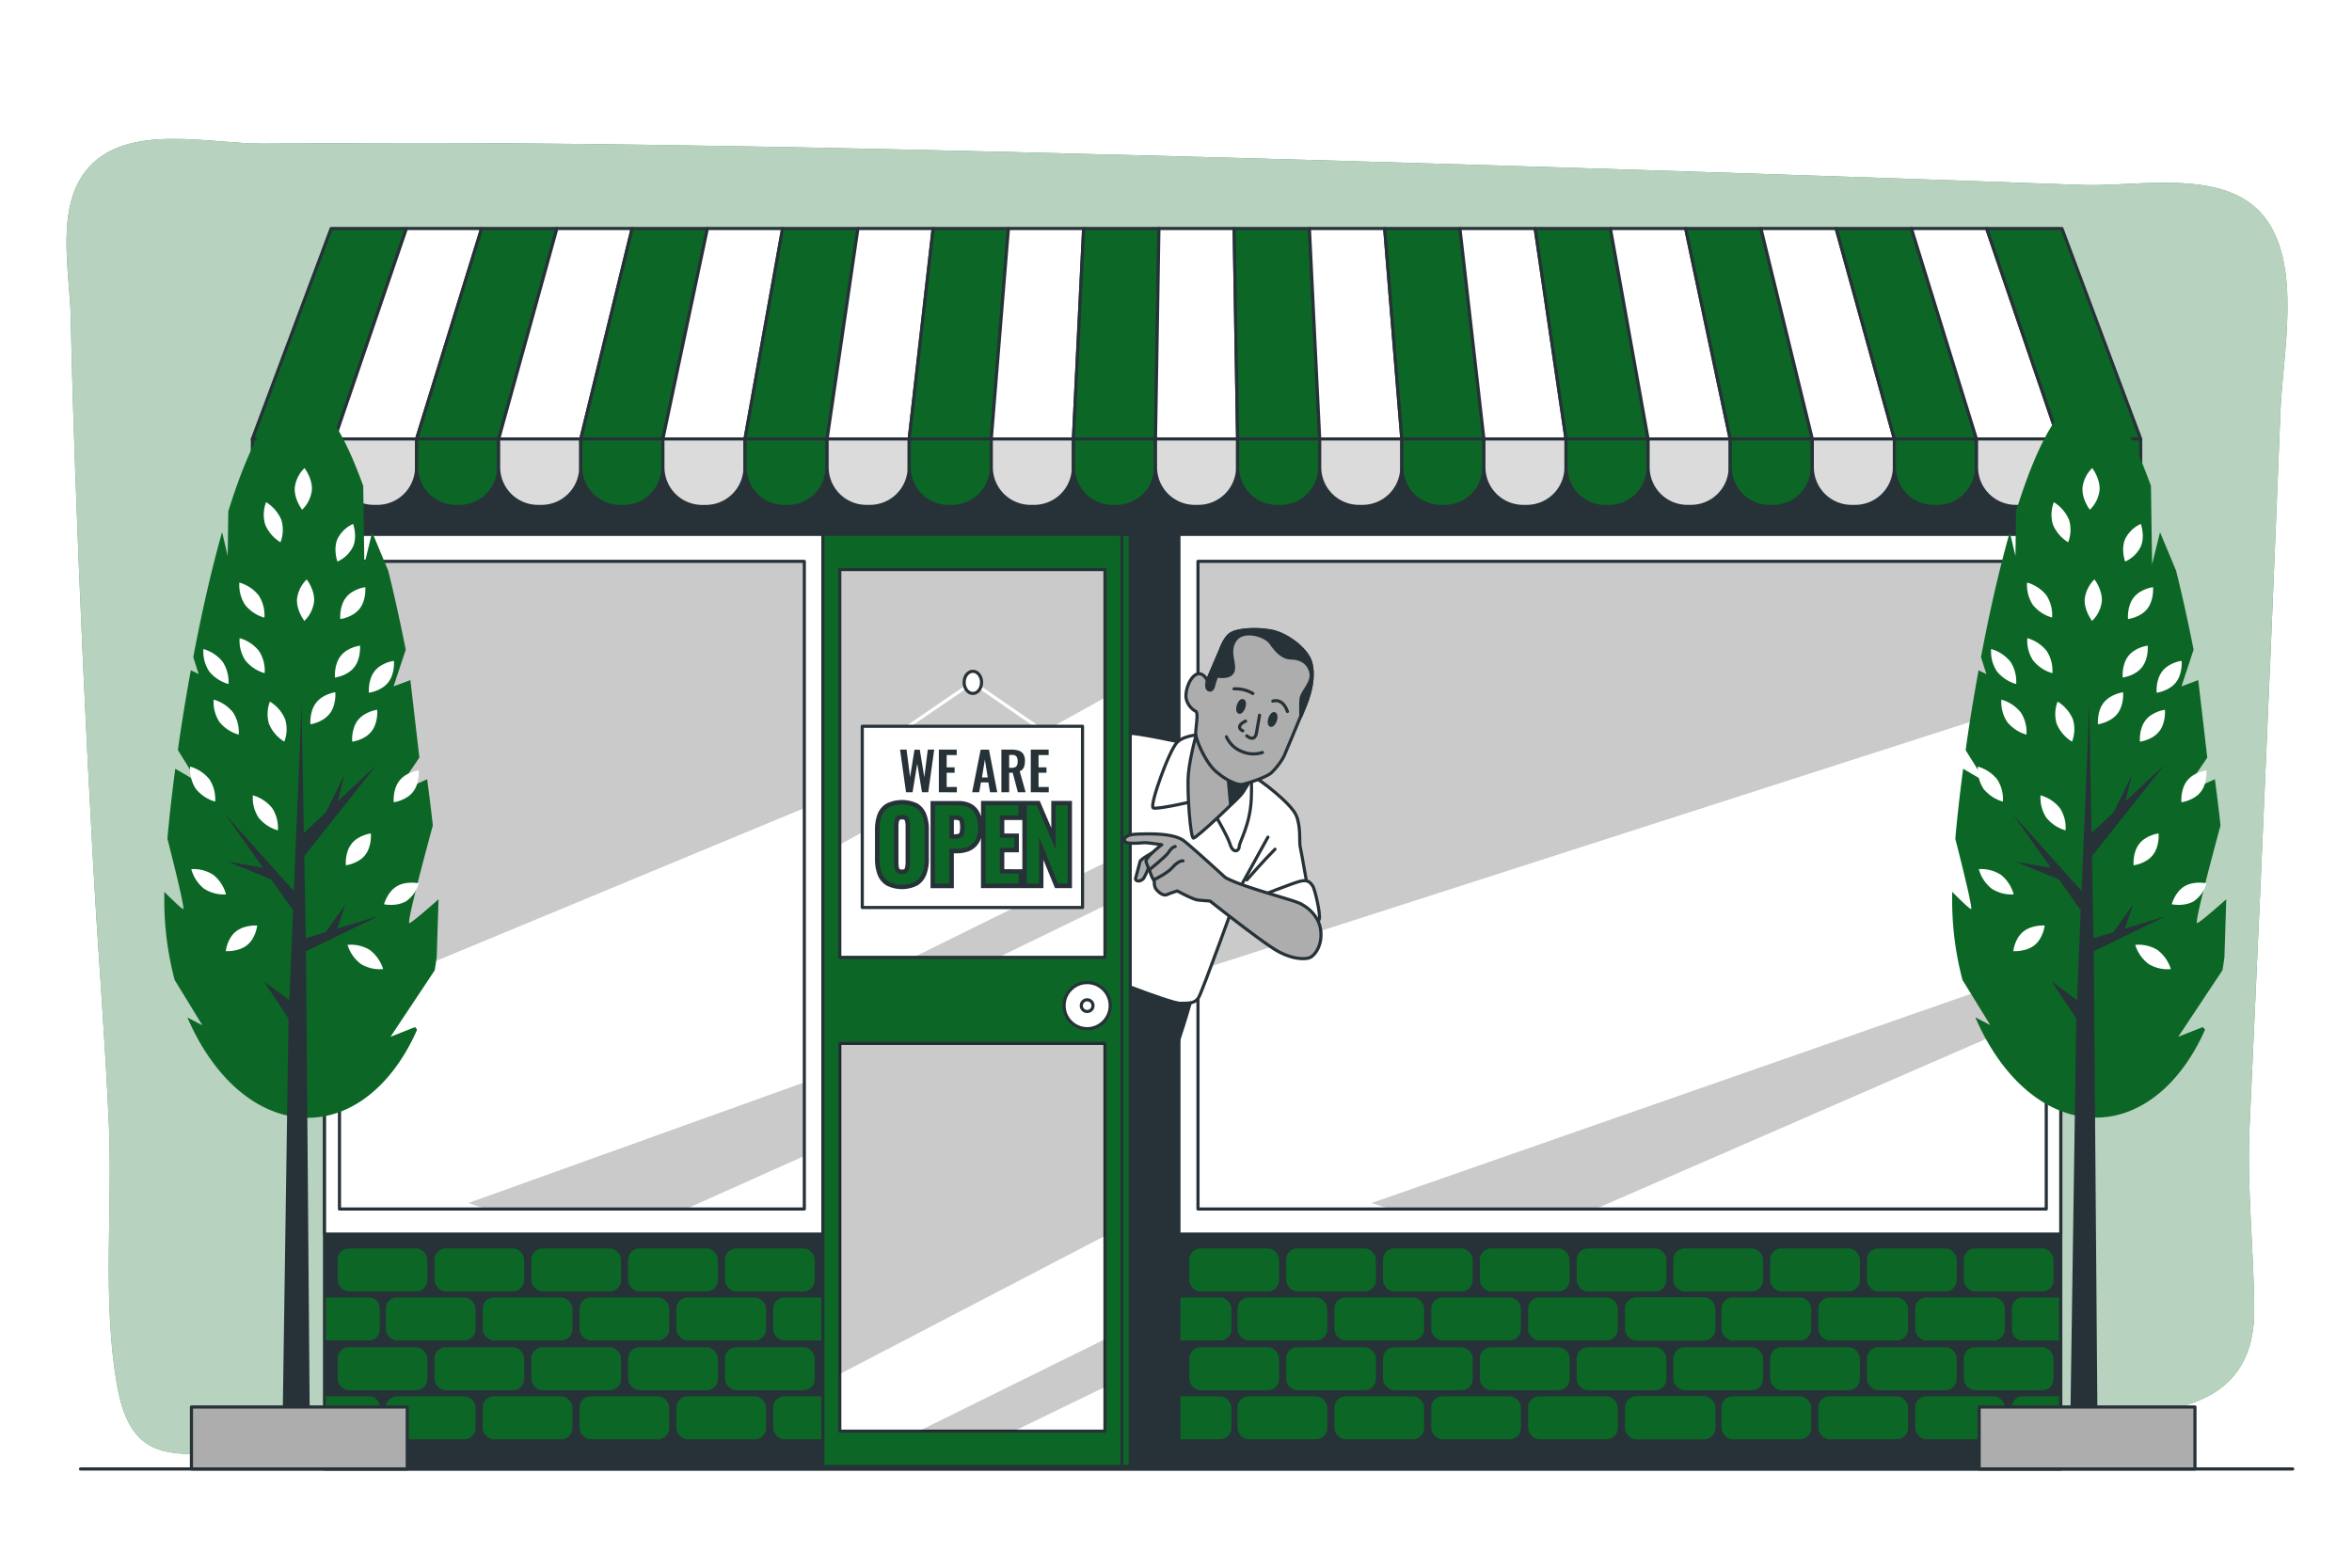 <svg class="animated" id="freepik_stories-we-are-open" xmlns="http://www.w3.org/2000/svg" viewBox="0 0 750 500" version="1.1" xmlns:xlink="http://www.w3.org/1999/xlink" xmlns:svgjs="http://svgjs.com/svgjs"><style>svg#freepik_stories-we-are-open:not(.animated) .animable {opacity: 0;}svg#freepik_stories-we-are-open.animated #freepik--Store--inject-17 {animation: 2.9s 1 forwards cubic-bezier(.36,-0.01,.5,1.38) slideDown;animation-delay: 0s;}svg#freepik_stories-we-are-open.animated #freepik--Trees--inject-17 {animation: 2.9s 1 forwards cubic-bezier(.36,-0.01,.5,1.38) slideDown;animation-delay: 0s;}            @keyframes slideDown {                0% {                    opacity: 0;                    transform: translateY(-30px);                }                100% {                    opacity: 1;                    transform: translateY(0);                }            }        </style><g id="freepik--background-simple--inject-17" class="animable" style="transform-origin: 375.318px 255.22px;"><path d="M704.05,59.36c-12.92-2.41-28.35,0-39.66-.36q-37.56-1.36-75.12-2.63Q482.13,52.74,375,49.83C302.34,47.9,229.69,46.18,157,45.66c-23.73-.16-48.87,0-73.13.14-16.81.13-42.92-6.67-55.63,7.65-10.91,12.28-5.95,33.26-5.67,48,.31,16.15.83,32.29,1.4,48.43q2.23,62.47,5.7,124.88c1.52,28,3.83,55.94,5.05,83.95,1.2,27.45-2.13,55.6,2.55,82.78,1.29,7.46,3.75,15.58,10.27,19.42,3.87,2.29,8.53,2.65,13,2.89,144,7.58,287.49-5.49,431.39-7.55,50.41-.72,100.79-3,151.16-5,28.85-1.17,76.05,7.65,75.73-33.77-.14-19.56-2.39-38.51-1.48-58.17q3.52-75.72,6.71-151.44,1.62-38.42,3.14-76.84c.7-17.77,6.8-45.88-4.69-61.25C718,63.72,711.46,60.74,704.05,59.36Z" style="fill: rgb(12, 103, 38); transform-origin: 375.318px 255.22px;" id="el2kq4f3lxfmk" class="animable"></path><g id="eloyozdox7kro"><path d="M704.05,59.36c-12.92-2.41-28.35,0-39.66-.36q-37.56-1.36-75.12-2.63Q482.13,52.74,375,49.83C302.34,47.9,229.69,46.18,157,45.66c-23.73-.16-48.87,0-73.13.14-16.81.13-42.92-6.67-55.63,7.65-10.91,12.28-5.95,33.26-5.67,48,.31,16.15.83,32.29,1.4,48.43q2.23,62.47,5.7,124.88c1.52,28,3.83,55.94,5.05,83.95,1.2,27.45-2.13,55.6,2.55,82.78,1.29,7.46,3.75,15.58,10.27,19.42,3.87,2.29,8.53,2.65,13,2.89,144,7.58,287.49-5.49,431.39-7.55,50.41-.72,100.79-3,151.16-5,28.85-1.17,76.05,7.65,75.73-33.77-.14-19.56-2.39-38.51-1.48-58.17q3.52-75.72,6.71-151.44,1.62-38.42,3.14-76.84c.7-17.77,6.8-45.88-4.69-61.25C718,63.72,711.46,60.74,704.05,59.36Z" style="fill: rgb(255, 255, 255); opacity: 0.7; transform-origin: 375.318px 255.22px;" class="animable"></path></g></g><g id="freepik--Floor--inject-17" class="animable" style="transform-origin: 378.385px 468.51px;"><line x1="25.67" y1="468.51" x2="731.1" y2="468.51" style="fill: none; stroke: rgb(38, 50, 56); stroke-linecap: round; stroke-linejoin: round; transform-origin: 378.385px 468.51px;" id="el7ixhcda80yi" class="animable"></line></g><g id="freepik--Store--inject-17" class="animable" style="transform-origin: 381.55px 270.7px;"><rect x="103.49" y="84.84" width="553.64" height="383.67" style="fill: rgb(38, 50, 56); stroke: rgb(38, 50, 56); stroke-linecap: round; stroke-linejoin: round; transform-origin: 380.31px 276.675px;" id="el42of4fx63nr" class="animable"></rect><rect x="379.26" y="398.17" width="28.6" height="13.71" rx="3.57" style="fill: rgb(12, 103, 38); transform-origin: 393.56px 405.025px;" id="elj9x61sm7njd" class="animable"></rect><rect x="410.14" y="398.17" width="28.6" height="13.71" rx="3.57" style="fill: rgb(12, 103, 38); transform-origin: 424.44px 405.025px;" id="el3u8irxnfnnr" class="animable"></rect><rect x="441.02" y="398.17" width="28.6" height="13.71" rx="3.57" style="fill: rgb(12, 103, 38); transform-origin: 455.32px 405.025px;" id="elv6e9i13vsyr" class="animable"></rect><rect x="471.9" y="398.17" width="28.6" height="13.71" rx="3.57" style="fill: rgb(12, 103, 38); transform-origin: 486.2px 405.025px;" id="el1y5kpf1l8ou" class="animable"></rect><rect x="502.78" y="398.17" width="28.6" height="13.71" rx="3.57" style="fill: rgb(12, 103, 38); transform-origin: 517.08px 405.025px;" id="elznav9v6aci8" class="animable"></rect><rect x="533.59" y="398.17" width="28.6" height="13.71" rx="3.57" style="fill: rgb(12, 103, 38); transform-origin: 547.89px 405.025px;" id="el48ofreplz7t" class="animable"></rect><rect x="564.47" y="398.17" width="28.6" height="13.71" rx="3.57" style="fill: rgb(12, 103, 38); transform-origin: 578.77px 405.025px;" id="ele04r05xfrpv" class="animable"></rect><rect x="595.35" y="398.17" width="28.6" height="13.71" rx="3.57" style="fill: rgb(12, 103, 38); transform-origin: 609.65px 405.025px;" id="elrgzsl8uvz8" class="animable"></rect><rect x="626.23" y="398.17" width="28.6" height="13.71" rx="3.57" style="fill: rgb(12, 103, 38); transform-origin: 640.53px 405.025px;" id="el5t69294bk1a" class="animable"></rect><rect x="394.63" y="413.81" width="28.6" height="13.71" rx="3.57" style="fill: rgb(12, 103, 38); transform-origin: 408.93px 420.665px;" id="elu2t37ynu14e" class="animable"></rect><rect x="425.51" y="413.81" width="28.6" height="13.71" rx="3.57" style="fill: rgb(12, 103, 38); transform-origin: 439.81px 420.665px;" id="el8z7negf5kve" class="animable"></rect><rect x="456.39" y="413.81" width="28.6" height="13.71" rx="3.57" style="fill: rgb(12, 103, 38); transform-origin: 470.69px 420.665px;" id="elw83e5k993sa" class="animable"></rect><rect x="487.28" y="413.81" width="28.6" height="13.71" rx="3.57" style="fill: rgb(12, 103, 38); transform-origin: 501.58px 420.665px;" id="elrsijpeyqo7s" class="animable"></rect><rect x="518.16" y="413.81" width="28.6" height="13.71" rx="3.57" style="fill: rgb(12, 103, 38); transform-origin: 532.46px 420.665px;" id="el3wfniuw1c4c" class="animable"></rect><rect x="364.08" y="413.81" width="28.6" height="13.71" rx="3.57" style="fill: rgb(12, 103, 38); transform-origin: 378.38px 420.665px;" id="elxyuf3raxb9l" class="animable"></rect><rect x="548.96" y="413.81" width="28.6" height="13.71" rx="3.57" style="fill: rgb(12, 103, 38); transform-origin: 563.26px 420.665px;" id="el1coujsiqxxn" class="animable"></rect><rect x="579.84" y="413.81" width="28.6" height="13.71" rx="3.57" style="fill: rgb(12, 103, 38); transform-origin: 594.14px 420.665px;" id="el5xho12jxotb" class="animable"></rect><rect x="610.72" y="413.81" width="28.6" height="13.71" rx="3.57" style="fill: rgb(12, 103, 38); transform-origin: 625.02px 420.665px;" id="ell0ug8u3n85" class="animable"></rect><path d="M656.57,413.81H645a3.42,3.42,0,0,0-3.42,3.42v6.87a3.42,3.42,0,0,0,3.42,3.42h11.55Z" style="fill: rgb(12, 103, 38); transform-origin: 649.075px 420.665px;" id="elym4rkbnjrtl" class="animable"></path><rect x="518.41" y="413.81" width="28.6" height="13.71" rx="3.57" style="fill: rgb(12, 103, 38); transform-origin: 532.71px 420.665px;" id="el4p0qbavayr" class="animable"></rect><rect x="379.26" y="429.69" width="28.6" height="13.71" rx="3.57" style="fill: rgb(12, 103, 38); transform-origin: 393.56px 436.545px;" id="el310lwl9bkwi" class="animable"></rect><rect x="410.14" y="429.69" width="28.6" height="13.71" rx="3.57" style="fill: rgb(12, 103, 38); transform-origin: 424.44px 436.545px;" id="eltiqvtql7hh8" class="animable"></rect><rect x="441.02" y="429.69" width="28.6" height="13.71" rx="3.57" style="fill: rgb(12, 103, 38); transform-origin: 455.32px 436.545px;" id="elekknig1jsv" class="animable"></rect><rect x="471.9" y="429.69" width="28.6" height="13.71" rx="3.57" style="fill: rgb(12, 103, 38); transform-origin: 486.2px 436.545px;" id="elf8tl75v22yq" class="animable"></rect><rect x="502.78" y="429.69" width="28.6" height="13.71" rx="3.57" style="fill: rgb(12, 103, 38); transform-origin: 517.08px 436.545px;" id="el6bmzry9zdn5" class="animable"></rect><rect x="533.59" y="429.69" width="28.6" height="13.71" rx="3.57" style="fill: rgb(12, 103, 38); transform-origin: 547.89px 436.545px;" id="eliph8zxe5e2" class="animable"></rect><rect x="564.47" y="429.69" width="28.6" height="13.71" rx="3.57" style="fill: rgb(12, 103, 38); transform-origin: 578.77px 436.545px;" id="el7jjjn6unzdv" class="animable"></rect><rect x="595.35" y="429.69" width="28.6" height="13.71" rx="3.57" style="fill: rgb(12, 103, 38); transform-origin: 609.65px 436.545px;" id="el2x4rsxmbx6c" class="animable"></rect><rect x="626.23" y="429.69" width="28.6" height="13.71" rx="3.57" style="fill: rgb(12, 103, 38); transform-origin: 640.53px 436.545px;" id="el1yko70ymeso" class="animable"></rect><rect x="394.63" y="445.33" width="28.6" height="13.71" rx="3.57" style="fill: rgb(12, 103, 38); transform-origin: 408.93px 452.185px;" id="elzs4i2i9hi8h" class="animable"></rect><rect x="425.51" y="445.33" width="28.6" height="13.71" rx="3.57" style="fill: rgb(12, 103, 38); transform-origin: 439.81px 452.185px;" id="els2ivcoztt9c" class="animable"></rect><rect x="456.39" y="445.33" width="28.6" height="13.71" rx="3.57" style="fill: rgb(12, 103, 38); transform-origin: 470.69px 452.185px;" id="elzahq2f11co" class="animable"></rect><rect x="487.28" y="445.33" width="28.6" height="13.71" rx="3.57" style="fill: rgb(12, 103, 38); transform-origin: 501.58px 452.185px;" id="elbct11s7qbni" class="animable"></rect><rect x="518.16" y="445.33" width="28.6" height="13.71" rx="3.57" style="fill: rgb(12, 103, 38); transform-origin: 532.46px 452.185px;" id="els7kgrg20yn" class="animable"></rect><rect x="364.08" y="445.33" width="28.6" height="13.71" rx="3.57" style="fill: rgb(12, 103, 38); transform-origin: 378.38px 452.185px;" id="elkxsygti3hw" class="animable"></rect><rect x="548.96" y="445.33" width="28.6" height="13.71" rx="3.57" style="fill: rgb(12, 103, 38); transform-origin: 563.26px 452.185px;" id="elfiqfk1oka3" class="animable"></rect><rect x="579.84" y="445.33" width="28.6" height="13.71" rx="3.57" style="fill: rgb(12, 103, 38); transform-origin: 594.14px 452.185px;" id="el5xng29qs6ra" class="animable"></rect><rect x="610.72" y="445.33" width="28.6" height="13.71" rx="3.57" style="fill: rgb(12, 103, 38); transform-origin: 625.02px 452.185px;" id="eluk22wperj3q" class="animable"></rect><path d="M656.57,445.33H645a3.42,3.42,0,0,0-3.42,3.42v6.87A3.42,3.42,0,0,0,645,459h11.55Z" style="fill: rgb(12, 103, 38); transform-origin: 649.075px 452.165px;" id="eln7w241o9u3c" class="animable"></path><rect x="518.41" y="445.33" width="28.6" height="13.71" rx="3.57" style="fill: rgb(12, 103, 38); transform-origin: 532.71px 452.185px;" id="el720cr63o8va" class="animable"></rect><rect x="107.67" y="398.17" width="28.6" height="13.71" rx="3.57" style="fill: rgb(12, 103, 38); transform-origin: 121.97px 405.025px;" id="elhhdokebvw9f" class="animable"></rect><rect x="138.55" y="398.17" width="28.6" height="13.71" rx="3.57" style="fill: rgb(12, 103, 38); transform-origin: 152.85px 405.025px;" id="elbe1aduon37u" class="animable"></rect><rect x="169.43" y="398.17" width="28.6" height="13.71" rx="3.57" style="fill: rgb(12, 103, 38); transform-origin: 183.73px 405.025px;" id="elqd83tsfpec" class="animable"></rect><rect x="200.31" y="398.17" width="28.6" height="13.71" rx="3.57" style="fill: rgb(12, 103, 38); transform-origin: 214.61px 405.025px;" id="el498r11swoeg" class="animable"></rect><rect x="231.19" y="398.17" width="28.6" height="13.71" rx="3.57" style="fill: rgb(12, 103, 38); transform-origin: 245.49px 405.025px;" id="eltz6icqmqxz8" class="animable"></rect><rect x="123.04" y="413.81" width="28.6" height="13.71" rx="3.57" style="fill: rgb(12, 103, 38); transform-origin: 137.34px 420.665px;" id="elc443ehxbprs" class="animable"></rect><rect x="153.92" y="413.81" width="28.6" height="13.71" rx="3.57" style="fill: rgb(12, 103, 38); transform-origin: 168.22px 420.665px;" id="el06ilml4cypn" class="animable"></rect><rect x="184.8" y="413.81" width="28.6" height="13.71" rx="3.57" style="fill: rgb(12, 103, 38); transform-origin: 199.1px 420.665px;" id="elnyg4288y42" class="animable"></rect><rect x="215.68" y="413.81" width="28.6" height="13.71" rx="3.57" style="fill: rgb(12, 103, 38); transform-origin: 229.98px 420.665px;" id="els7qflsqxey9" class="animable"></rect><rect x="246.56" y="413.81" width="28.6" height="13.71" rx="3.57" style="fill: rgb(12, 103, 38); transform-origin: 260.86px 420.665px;" id="elhu244y7siv7" class="animable"></rect><path d="M117.68,413.81H103.9v13.71h13.78a3.42,3.42,0,0,0,3.41-3.42v-6.87A3.42,3.42,0,0,0,117.68,413.81Z" style="fill: rgb(12, 103, 38); transform-origin: 112.495px 420.665px;" id="eln9ns8wgrzsc" class="animable"></path><rect x="107.67" y="429.69" width="28.6" height="13.71" rx="3.57" style="fill: rgb(12, 103, 38); transform-origin: 121.97px 436.545px;" id="eln84nw5jk07" class="animable"></rect><rect x="138.55" y="429.69" width="28.6" height="13.71" rx="3.57" style="fill: rgb(12, 103, 38); transform-origin: 152.85px 436.545px;" id="elniv2tbs9x6" class="animable"></rect><rect x="169.43" y="429.69" width="28.6" height="13.71" rx="3.57" style="fill: rgb(12, 103, 38); transform-origin: 183.73px 436.545px;" id="elsz3ivvn3jce" class="animable"></rect><rect x="200.31" y="429.69" width="28.6" height="13.71" rx="3.57" style="fill: rgb(12, 103, 38); transform-origin: 214.61px 436.545px;" id="eluv8ph1ltvde" class="animable"></rect><rect x="231.19" y="429.69" width="28.6" height="13.71" rx="3.57" style="fill: rgb(12, 103, 38); transform-origin: 245.49px 436.545px;" id="elhll87u9hrr" class="animable"></rect><rect x="123.04" y="445.33" width="28.6" height="13.71" rx="3.57" style="fill: rgb(12, 103, 38); transform-origin: 137.34px 452.185px;" id="elz0xg0dmzqur" class="animable"></rect><rect x="153.92" y="445.33" width="28.6" height="13.71" rx="3.57" style="fill: rgb(12, 103, 38); transform-origin: 168.22px 452.185px;" id="el6rdea8z3e2n" class="animable"></rect><rect x="184.8" y="445.33" width="28.6" height="13.71" rx="3.57" style="fill: rgb(12, 103, 38); transform-origin: 199.1px 452.185px;" id="elnibokz4orjb" class="animable"></rect><rect x="215.68" y="445.33" width="28.6" height="13.71" rx="3.57" style="fill: rgb(12, 103, 38); transform-origin: 229.98px 452.185px;" id="el7p6b2xjszc" class="animable"></rect><rect x="246.56" y="445.33" width="28.6" height="13.71" rx="3.57" style="fill: rgb(12, 103, 38); transform-origin: 260.86px 452.185px;" id="elhplgz6jr7pn" class="animable"></rect><path d="M117.68,445.33H103.9V459h13.78a3.42,3.42,0,0,0,3.41-3.42v-6.87A3.42,3.42,0,0,0,117.68,445.33Z" style="fill: rgb(12, 103, 38); transform-origin: 112.495px 452.165px;" id="el6mjxdmuir3k" class="animable"></path><rect x="103.49" y="170.44" width="553.64" height="223.16" style="fill: rgb(255, 255, 255); stroke: rgb(38, 50, 56); stroke-linecap: round; stroke-linejoin: round; transform-origin: 380.31px 282.02px;" id="el5duqni4id4f" class="animable"></rect><g id="el4kf0rk5jo7p"><g style="opacity: 0.21; transform-origin: 182.365px 282.32px;" class="animable"><polygon points="256.48 368.68 256.48 345.21 149.36 383.69 154.99 385.6 218.72 385.6 256.48 368.68" id="elbjssuopyj49" class="animable" style="transform-origin: 202.92px 365.405px;"></polygon><polygon points="256.48 257.73 108.25 319.27 108.25 179.04 256.48 179.04 256.48 257.73" id="el1pwil1fvhim" class="animable" style="transform-origin: 182.365px 249.155px;"></polygon></g></g><rect x="108.25" y="179.04" width="148.23" height="206.56" style="fill: none; stroke: rgb(38, 50, 56); stroke-linecap: round; stroke-linejoin: round; transform-origin: 182.365px 282.32px;" id="ellqu3uioe7ym" class="animable"></rect><g id="elp7vyij7ra5j"><g style="opacity: 0.21; transform-origin: 517.265px 282.32px;" class="animable"><polygon points="652.52 323 652.52 308.58 437.36 383.69 443.16 385.6 508.73 385.6 652.52 323" id="elzbey10pmm9" class="animable" style="transform-origin: 544.94px 347.09px;"></polygon><polygon points="652.52 222.44 382.01 309.51 382.01 179.04 652.52 179.04 652.52 222.44" id="elhe5h3rtvglq" class="animable" style="transform-origin: 517.265px 244.275px;"></polygon></g></g><rect x="382.01" y="179.04" width="270.5" height="206.56" style="fill: none; stroke: rgb(38, 50, 56); stroke-linecap: round; stroke-linejoin: round; transform-origin: 517.26px 282.32px;" id="elt9df0a16gff" class="animable"></rect><rect x="263.98" y="170.44" width="111.95" height="297.24" style="fill: rgb(38, 50, 56); stroke: rgb(38, 50, 56); stroke-linecap: round; stroke-linejoin: round; transform-origin: 319.955px 319.06px;" id="elegsjtgqtcgh" class="animable"></rect><path d="M347.68,309.84v73.59s21.53-33.67,25.64-44.55,7.18-22.37,7.18-22.37L347.45,304.4Z" style="fill: rgb(38, 50, 56); stroke: rgb(38, 50, 56); stroke-linecap: round; stroke-linejoin: round; transform-origin: 363.975px 343.915px;" id="eld1tqxvyr404" class="animable"></path><path d="M379.93,237.48s-18.61-4.17-20.38-3.53-11.87,6.9-11.87,6.9v69S373,320,376.4,320s4.65-.16,5.77-1.77,12.52-33.37,12.52-33.37l3.69,5.94,19.25-3.85s-2.73-15.73-3.05-17,.32-6.26-1.28-9.95-11.23-11.23-14-12.51S379.93,237.48,379.93,237.48Z" style="fill: rgb(255, 255, 255); stroke: rgb(38, 50, 56); stroke-linecap: round; stroke-linejoin: round; transform-origin: 382.655px 276.942px;" id="el7t9fxtw5gg8" class="animable"></path><line x1="395.17" y1="283.53" x2="404.31" y2="267" style="fill: none; stroke: rgb(38, 50, 56); stroke-linecap: round; stroke-linejoin: round; transform-origin: 399.74px 275.265px;" id="elvp44woqq3bh" class="animable"></line><path d="M397.58,280.64s5.45-6.26,9-9.79" style="fill: none; stroke: rgb(38, 50, 56); stroke-linecap: round; stroke-linejoin: round; transform-origin: 402.08px 275.745px;" id="el1hkao1op1m8" class="animable"></path><path d="M383.3,234.27s-5.3,0-7.87,2.41-9,20.38-7.7,21,14.12-2.41,14.12-2.41l4.66,3s4.81,8,5.77,11.07,2.89,2.09,2.89.64,3.53-6.9,3.85-15.4-.64-10.27-.64-10.27Z" style="fill: rgb(255, 255, 255); stroke: rgb(38, 50, 56); stroke-linecap: round; stroke-linejoin: round; transform-origin: 383.322px 252.814px;" id="elauchieuudp6" class="animable"></path><path d="M382,232.19s-2.56,9-3.05,14.6.65,20.53,1.61,20.53,14.44-12.67,15.72-14.6,3-5.29,3-5.29-8-2.73-10.11-5.46S382,232.19,382,232.19Z" style="fill: rgb(173, 173, 173); stroke: rgb(38, 50, 56); stroke-linecap: round; stroke-linejoin: round; transform-origin: 389.056px 249.755px;" id="el9ric0h9uumv" class="animable"></path><path d="M391.56,247.38l.84,9.27a21.66,21.66,0,0,0,3.89-3.93,38.46,38.46,0,0,0,3-5.29Z" style="fill: rgb(38, 50, 56); stroke: rgb(38, 50, 56); stroke-linecap: round; stroke-linejoin: round; transform-origin: 395.425px 252.015px;" id="el6kg3ngxiea" class="animable"></path><path d="M389.26,207.22,385,217.05s-1.48-3.16-3.71-1.86-3.52,5.75-3,7.79a6.18,6.18,0,0,0,3,3.89c.93.38,0,5,0,7s3,9.09,6.31,12.05,6.86,4.45,8.34,4.27,7.79-2.23,9.46-3.71a21.34,21.34,0,0,0,4.08-5.38c.37-.92,5-11.86,6.86-16.5s2.78-9.83,1.48-13.72-7.41-8.72-12.61-9.65-11.12-.37-13,1.12S389.26,207.22,389.26,207.22Z" style="fill: rgb(173, 173, 173); stroke: rgb(38, 50, 56); stroke-linecap: round; stroke-linejoin: round; transform-origin: 398.302px 225.49px;" id="el7yfmr5chz8f" class="animable"></path><path d="M405.2,201.28c-5.19-.92-11.12-.37-13,1.12s-3,4.82-3,4.82L385,217.05s-.74,2.59.56,3,1.48-1.67,1.67-2.22.74-2.23.74-2.23,4.26.93,5.19-1.48-1.85-6.31.74-10,9.64-1.49,11.31.92,3.71,4.82,6.49,4.82,5.57,1.3,6.31,4.64-3,6.12-3.15,8.53c-.11,1.34-.1,3.66-.06,5.45l1.54-3.78c1.85-4.64,2.78-9.83,1.48-13.72S410.4,202.21,405.2,201.28Z" style="fill: rgb(38, 50, 56); stroke: rgb(38, 50, 56); stroke-linecap: round; stroke-linejoin: round; transform-origin: 401.608px 214.655px;" id="eld9ldkhguro9" class="animable"></path><path d="M396.63,225.58c-.33,1-1,1.73-1.48,1.57s-.62-1.11-.29-2.14,1-1.72,1.49-1.56S397,224.56,396.63,225.58Z" style="fill: rgb(38, 50, 56); stroke: rgb(38, 50, 56); stroke-linecap: round; stroke-linejoin: round; transform-origin: 395.757px 225.3px;" id="elb06tcp8y7w4" class="animable"></path><path d="M406.69,229.76c-.34,1-1,1.72-1.49,1.56s-.61-1.11-.28-2.13,1-1.73,1.48-1.57S407,228.73,406.69,229.76Z" style="fill: rgb(38, 50, 56); stroke: rgb(38, 50, 56); stroke-linecap: round; stroke-linejoin: round; transform-origin: 405.798px 229.47px;" id="el5cc3dv06dnw" class="animable"></path><path d="M393.52,219.7a10.81,10.81,0,0,1,6,1.49" style="fill: none; stroke: rgb(38, 50, 56); stroke-linecap: round; stroke-linejoin: round; transform-origin: 396.52px 220.439px;" id="ellwtgmjdkirq" class="animable"></path><path d="M405.86,223.63s3.08-1.27,4.68,3.3" style="fill: none; stroke: rgb(38, 50, 56); stroke-linecap: round; stroke-linejoin: round; transform-origin: 408.2px 225.199px;" id="elu63dnm6wbs" class="animable"></path><path d="M397.19,230s-2.17.92-1.89,2.08a1.52,1.52,0,0,0,1,1" style="fill: none; stroke: rgb(38, 50, 56); stroke-linecap: round; stroke-linejoin: round; transform-origin: 396.233px 231.54px;" id="elh7s6eao2rk" class="animable"></path><path d="M397.56,234.69c2.66,2.13,3.08-.85,3.08-.85s.75-4.37,1-5.74" style="fill: none; stroke: rgb(38, 50, 56); stroke-linecap: round; stroke-linejoin: round; transform-origin: 399.6px 231.779px;" id="elmqpyk3lnnvr" class="animable"></path><path d="M391.07,235a9,9,0,0,0,5.21,4.79,9.32,9.32,0,0,0,6.28.21" style="fill: none; stroke: rgb(38, 50, 56); stroke-linecap: round; stroke-linejoin: round; transform-origin: 396.815px 237.723px;" id="elgnd01eekle8" class="animable"></path><path d="M401.88,285.77s9.64-3.85,12.53-4.66,3.54.65,4.18,1.45,2.57,9,2.09,10.6-2.89,1.61-2.89,1.61Z" style="fill: rgb(255, 255, 255); stroke: rgb(38, 50, 56); stroke-linecap: round; stroke-linejoin: round; transform-origin: 411.318px 287.821px;" id="el6ydrkkbx5yb" class="animable"></path><rect x="265.04" y="170.44" width="95.36" height="297.24" style="fill: rgb(12, 103, 38); stroke: rgb(38, 50, 56); stroke-linecap: round; stroke-linejoin: round; transform-origin: 312.72px 319.06px;" id="elnchxr7to9mh" class="animable"></rect><rect x="262.39" y="170.44" width="95.36" height="297.24" style="fill: rgb(12, 103, 38); stroke: rgb(38, 50, 56); stroke-linecap: round; stroke-linejoin: round; transform-origin: 310.07px 319.06px;" id="elverqc2s7cmq" class="animable"></rect><path d="M267.79,332.78h84.56V456.46H267.79Zm0-151.12V305.34h84.56V181.66Z" style="fill: rgb(255, 255, 255); transform-origin: 310.07px 319.06px;" id="elis2hts2zb6o" class="animable"></path><g id="elrvor1h02k8g"><polygon points="267.79 269.4 352.35 222.51 352.35 181.66 267.79 181.66 267.79 269.4" style="opacity: 0.21; transform-origin: 310.07px 225.53px;" class="animable"></polygon></g><g id="el45fbhr7p1bd"><polygon points="318.36 305.34 352.35 288.83 352.35 275.17 291.27 305.34 318.36 305.34" style="opacity: 0.21; transform-origin: 321.81px 290.255px;" class="animable"></polygon></g><path d="M267.79,332.78h84.56V456.46H267.79Zm0-151.12V305.34h84.56V181.66Z" style="fill: none; stroke: rgb(38, 50, 56); stroke-linecap: round; stroke-linejoin: round; transform-origin: 310.07px 319.06px;" id="elmte9ybwk9j" class="animable"></path><g id="eljqfopcuswih"><polygon points="352.35 442.35 352.35 427.12 292.95 456.46 323.31 456.46 352.35 442.35" style="opacity: 0.21; transform-origin: 322.65px 441.79px;" class="animable"></polygon></g><g id="el4hpo7wo7y75"><g style="opacity: 0.21; transform-origin: 310.07px 385.505px;" class="animable"><polygon points="267.79 438.23 352.35 394.16 352.35 332.78 267.79 332.78 267.79 438.23" id="elmpiwftaremk" class="animable" style="transform-origin: 310.07px 385.505px;"></polygon></g></g><circle cx="346.67" cy="320.74" r="7.35" style="fill: rgb(255, 255, 255); stroke: rgb(38, 50, 56); stroke-linecap: round; stroke-linejoin: round; transform-origin: 346.67px 320.74px;" id="ela1jqa39hgl" class="animable"></circle><circle cx="346.67" cy="320.74" r="1.87" style="fill: rgb(255, 255, 255); stroke: rgb(38, 50, 56); stroke-linecap: round; stroke-linejoin: round; transform-origin: 346.67px 320.74px;" id="el7zw5snjttuv" class="animable"></circle><path d="M367,272.25s-3.28,1.81-3.45,2.5-1,3.8-1.39,5.18,1.73,1.39,2.59.09a25.18,25.18,0,0,0,1.9-4.4l2-2.51S367.93,271.56,367,272.25Z" style="fill: rgb(173, 173, 173); stroke: rgb(38, 50, 56); stroke-linecap: round; stroke-linejoin: round; transform-origin: 365.381px 276.527px;" id="elqe6k27iutrq" class="animable"></path><path d="M390.68,279.84s-9.63-8.83-13-11.55-11.75-2.39-15.44-2.23-4.33,1.92-3.2,2.56,5.32.15,6.13.15,5.29.64,5.29.64-5.45,4.17-5,5.45,1.28,3.21,1.28,3.21a10.3,10.3,0,0,0,1.12,2.57c.49.48-.16,1.93,1,3.21s2.4,1.93,3.37,1.44a26.65,26.65,0,0,1,3.2-1.12s5,2.73,6.58,2.89,3.85.32,3.85.32,15.57,12.35,20.86,15.56,9.95,3.21,11.39,2.25,3.53-3.85,3.05-8.34-4-7.54-6.9-8.83S395.65,282.73,390.68,279.84Z" style="fill: rgb(173, 173, 173); stroke: rgb(38, 50, 56); stroke-linecap: round; stroke-linejoin: round; transform-origin: 389.882px 285.853px;" id="el8v9xubiucfw" class="animable"></path><path d="M366.81,277.17s5.09-4.14,5.78-5.27,1.56-1.9,2.16-1.9" style="fill: none; stroke: rgb(38, 50, 56); stroke-linecap: round; stroke-linejoin: round; transform-origin: 370.78px 273.585px;" id="elqx5tp4orlh" class="animable"></path><path d="M367.89,280.64s4.36-2.09,5.91-3.9,3-2.33,3.45-2.16" style="fill: none; stroke: rgb(38, 50, 56); stroke-linecap: round; stroke-linejoin: round; transform-origin: 372.57px 277.595px;" id="elo23c85c8iyo" class="animable"></path><polygon points="106.67 140 80.48 140 105.59 72.89 129.59 72.89 106.67 140" style="fill: rgb(12, 103, 38); stroke: rgb(38, 50, 56); stroke-linecap: round; stroke-linejoin: round; transform-origin: 105.035px 106.445px;" id="el2szxmymse37" class="animable"></polygon><polygon points="132.85 140 106.66 140 129.59 72.89 153.59 72.89 132.85 140" style="fill: rgb(255, 255, 255); stroke: rgb(38, 50, 56); stroke-linecap: round; stroke-linejoin: round; transform-origin: 130.125px 106.445px;" id="eliuezb4t0rg" class="animable"></polygon><polygon points="159.03 140 132.84 140 153.58 72.89 177.59 72.89 159.03 140" style="fill: rgb(12, 103, 38); stroke: rgb(38, 50, 56); stroke-linecap: round; stroke-linejoin: round; transform-origin: 155.215px 106.445px;" id="els549z7dn3p" class="animable"></polygon><polygon points="185.21 140 159.02 140 177.58 72.89 201.58 72.89 185.21 140" style="fill: rgb(255, 255, 255); stroke: rgb(38, 50, 56); stroke-linecap: round; stroke-linejoin: round; transform-origin: 180.3px 106.445px;" id="eleja6d91b92" class="animable"></polygon><polygon points="211.39 140 185.2 140 201.58 72.89 225.58 72.89 211.39 140" style="fill: rgb(12, 103, 38); stroke: rgb(38, 50, 56); stroke-linecap: round; stroke-linejoin: round; transform-origin: 205.39px 106.445px;" id="elktefuhlx9hq" class="animable"></polygon><polygon points="237.57 140 211.38 140 225.57 72.89 249.58 72.89 237.57 140" style="fill: rgb(255, 255, 255); stroke: rgb(38, 50, 56); stroke-linecap: round; stroke-linejoin: round; transform-origin: 230.48px 106.445px;" id="el0l41uqxm537" class="animable"></polygon><polygon points="263.75 140 237.56 140 249.57 72.89 273.57 72.89 263.75 140" style="fill: rgb(12, 103, 38); stroke: rgb(38, 50, 56); stroke-linecap: round; stroke-linejoin: round; transform-origin: 255.565px 106.445px;" id="el0lxms05pabf" class="animable"></polygon><polygon points="289.93 140 263.74 140 273.57 72.89 297.57 72.89 289.93 140" style="fill: rgb(255, 255, 255); stroke: rgb(38, 50, 56); stroke-linecap: round; stroke-linejoin: round; transform-origin: 280.655px 106.445px;" id="elrkhpb1o7p8" class="animable"></polygon><polygon points="316.11 140 289.92 140 297.56 72.89 321.56 72.89 316.11 140" style="fill: rgb(12, 103, 38); stroke: rgb(38, 50, 56); stroke-linecap: round; stroke-linejoin: round; transform-origin: 305.74px 106.445px;" id="el9atmx7nqpl" class="animable"></polygon><polygon points="342.29 140 316.1 140 321.56 72.89 345.56 72.89 342.29 140" style="fill: rgb(255, 255, 255); stroke: rgb(38, 50, 56); stroke-linecap: round; stroke-linejoin: round; transform-origin: 330.83px 106.445px;" id="elpsxuaocrbyo" class="animable"></polygon><polygon points="368.47 140 342.28 140 345.55 72.89 369.56 72.89 368.47 140" style="fill: rgb(12, 103, 38); stroke: rgb(38, 50, 56); stroke-linecap: round; stroke-linejoin: round; transform-origin: 355.92px 106.445px;" id="el9g0vys9wsg5" class="animable"></polygon><polygon points="394.65 140 368.46 140 369.55 72.89 393.55 72.89 394.65 140" style="fill: rgb(255, 255, 255); stroke: rgb(38, 50, 56); stroke-linecap: round; stroke-linejoin: round; transform-origin: 381.555px 106.445px;" id="el2jav8l4hhm7" class="animable"></polygon><polygon points="420.83 140 394.64 140 393.55 72.89 417.55 72.89 420.83 140" style="fill: rgb(12, 103, 38); stroke: rgb(38, 50, 56); stroke-linecap: round; stroke-linejoin: round; transform-origin: 407.19px 106.445px;" id="elv60bdqwm76o" class="animable"></polygon><polygon points="447 140 420.82 140 417.54 72.89 441.55 72.89 447 140" style="fill: rgb(255, 255, 255); stroke: rgb(38, 50, 56); stroke-linecap: round; stroke-linejoin: round; transform-origin: 432.27px 106.445px;" id="eleg8mzci4zw" class="animable"></polygon><polygon points="473.19 140 447 140 441.54 72.89 465.54 72.89 473.19 140" style="fill: rgb(12, 103, 38); stroke: rgb(38, 50, 56); stroke-linecap: round; stroke-linejoin: round; transform-origin: 457.365px 106.445px;" id="elmeanew8xgo8" class="animable"></polygon><polygon points="499.37 140 473.18 140 465.54 72.89 489.54 72.89 499.37 140" style="fill: rgb(255, 255, 255); stroke: rgb(38, 50, 56); stroke-linecap: round; stroke-linejoin: round; transform-origin: 482.455px 106.445px;" id="el7s47teix9l" class="animable"></polygon><polygon points="525.54 140 499.36 140 489.53 72.89 513.53 72.89 525.54 140" style="fill: rgb(12, 103, 38); stroke: rgb(38, 50, 56); stroke-linecap: round; stroke-linejoin: round; transform-origin: 507.535px 106.445px;" id="elcrb4rwbm19b" class="animable"></polygon><polygon points="551.72 140 525.54 140 513.53 72.89 537.53 72.89 551.72 140" style="fill: rgb(255, 255, 255); stroke: rgb(38, 50, 56); stroke-linecap: round; stroke-linejoin: round; transform-origin: 532.625px 106.445px;" id="elyp7kbrzrr1s" class="animable"></polygon><polygon points="577.9 140 551.72 140 537.52 72.89 561.53 72.89 577.9 140" style="fill: rgb(12, 103, 38); stroke: rgb(38, 50, 56); stroke-linecap: round; stroke-linejoin: round; transform-origin: 557.71px 106.445px;" id="elkrcu2yhtmon" class="animable"></polygon><polygon points="604.08 140 577.9 140 561.52 72.89 585.52 72.89 604.08 140" style="fill: rgb(255, 255, 255); stroke: rgb(38, 50, 56); stroke-linecap: round; stroke-linejoin: round; transform-origin: 582.8px 106.445px;" id="elpct6uf1stv" class="animable"></polygon><polygon points="630.26 140 604.08 140 585.52 72.89 609.52 72.89 630.26 140" style="fill: rgb(12, 103, 38); stroke: rgb(38, 50, 56); stroke-linecap: round; stroke-linejoin: round; transform-origin: 607.89px 106.445px;" id="eldxfr7wgqq8" class="animable"></polygon><polygon points="656.44 140 630.25 140 609.51 72.89 633.52 72.89 656.44 140" style="fill: rgb(255, 255, 255); stroke: rgb(38, 50, 56); stroke-linecap: round; stroke-linejoin: round; transform-origin: 632.975px 106.445px;" id="els0hgjl13qsn" class="animable"></polygon><polygon points="682.62 140 656.43 140 633.51 72.89 657.51 72.89 682.62 140" style="fill: rgb(12, 103, 38); stroke: rgb(38, 50, 56); stroke-linecap: round; stroke-linejoin: round; transform-origin: 658.065px 106.445px;" id="elwesuljmyoed" class="animable"></polygon><path d="M80.48,140h26.19a0,0,0,0,1,0,0v9a12.52,12.52,0,0,1-12.52,12.52H93A12.52,12.52,0,0,1,80.48,149v-9A0,0,0,0,1,80.48,140Z" style="fill: rgb(12, 103, 38); stroke: rgb(38, 50, 56); stroke-linecap: round; stroke-linejoin: round; transform-origin: 93.575px 150.76px;" id="el35e1dzefurw" class="animable"></path><path d="M106.66,140h26.19a0,0,0,0,1,0,0v9a12.52,12.52,0,0,1-12.52,12.52h-1.15A12.52,12.52,0,0,1,106.66,149v-9A0,0,0,0,1,106.66,140Z" style="fill: rgb(219, 219, 219); stroke: rgb(38, 50, 56); stroke-linecap: round; stroke-linejoin: round; transform-origin: 119.755px 150.76px;" id="elysckeeh7b5" class="animable"></path><path d="M132.84,140H159a0,0,0,0,1,0,0v9a12.52,12.52,0,0,1-12.52,12.52h-1.15A12.52,12.52,0,0,1,132.84,149v-9A0,0,0,0,1,132.84,140Z" style="fill: rgb(12, 103, 38); stroke: rgb(38, 50, 56); stroke-linecap: round; stroke-linejoin: round; transform-origin: 145.92px 150.76px;" id="elk2ala9lemn" class="animable"></path><path d="M159,140h26.19a0,0,0,0,1,0,0v9a12.52,12.52,0,0,1-12.52,12.52h-1.15A12.52,12.52,0,0,1,159,149v-9a0,0,0,0,1,0,0Z" style="fill: rgb(219, 219, 219); stroke: rgb(38, 50, 56); stroke-linecap: round; stroke-linejoin: round; transform-origin: 172.095px 150.76px;" id="elxjvux1pbkp" class="animable"></path><path d="M185.2,140h26.19a0,0,0,0,1,0,0v9a12.52,12.52,0,0,1-12.52,12.52h-1.15A12.52,12.52,0,0,1,185.2,149v-9A0,0,0,0,1,185.2,140Z" style="fill: rgb(12, 103, 38); stroke: rgb(38, 50, 56); stroke-linecap: round; stroke-linejoin: round; transform-origin: 198.295px 150.76px;" id="el9bid92900w" class="animable"></path><path d="M211.38,140h26.19a0,0,0,0,1,0,0v9A12.52,12.52,0,0,1,225,161.54H223.9A12.52,12.52,0,0,1,211.38,149v-9A0,0,0,0,1,211.38,140Z" style="fill: rgb(219, 219, 219); stroke: rgb(38, 50, 56); stroke-linecap: round; stroke-linejoin: round; transform-origin: 224.475px 150.77px;" id="el155hvsb7k0m" class="animable"></path><path d="M237.56,140h26.19a0,0,0,0,1,0,0v9a12.52,12.52,0,0,1-12.52,12.52h-1.15A12.52,12.52,0,0,1,237.56,149v-9A0,0,0,0,1,237.56,140Z" style="fill: rgb(12, 103, 38); stroke: rgb(38, 50, 56); stroke-linecap: round; stroke-linejoin: round; transform-origin: 250.655px 150.76px;" id="el7chii7yi4k" class="animable"></path><path d="M263.74,140h26.19a0,0,0,0,1,0,0v9a12.52,12.52,0,0,1-12.52,12.52h-1.15A12.52,12.52,0,0,1,263.74,149v-9A0,0,0,0,1,263.74,140Z" style="fill: rgb(219, 219, 219); stroke: rgb(38, 50, 56); stroke-linecap: round; stroke-linejoin: round; transform-origin: 276.835px 150.76px;" id="el7usndob5mn3" class="animable"></path><path d="M289.92,140h26.19a0,0,0,0,1,0,0v9a12.52,12.52,0,0,1-12.52,12.52h-1.15A12.52,12.52,0,0,1,289.92,149v-9A0,0,0,0,1,289.92,140Z" style="fill: rgb(12, 103, 38); stroke: rgb(38, 50, 56); stroke-linecap: round; stroke-linejoin: round; transform-origin: 303.015px 150.76px;" id="elk4hhiewspuk" class="animable"></path><path d="M316.1,140h26.19a0,0,0,0,1,0,0v9a12.52,12.52,0,0,1-12.52,12.52h-1.15A12.52,12.52,0,0,1,316.1,149v-9A0,0,0,0,1,316.1,140Z" style="fill: rgb(219, 219, 219); stroke: rgb(38, 50, 56); stroke-linecap: round; stroke-linejoin: round; transform-origin: 329.195px 150.76px;" id="ell963i9ccwor" class="animable"></path><path d="M342.28,140h26.19a0,0,0,0,1,0,0v9a12.52,12.52,0,0,1-12.52,12.52H354.8A12.52,12.52,0,0,1,342.28,149v-9A0,0,0,0,1,342.28,140Z" style="fill: rgb(12, 103, 38); stroke: rgb(38, 50, 56); stroke-linecap: round; stroke-linejoin: round; transform-origin: 355.375px 150.76px;" id="ellhciiwcbqr" class="animable"></path><path d="M368.46,140h26.19a0,0,0,0,1,0,0v9a12.52,12.52,0,0,1-12.52,12.52H381A12.52,12.52,0,0,1,368.46,149v-9A0,0,0,0,1,368.46,140Z" style="fill: rgb(219, 219, 219); stroke: rgb(38, 50, 56); stroke-linecap: round; stroke-linejoin: round; transform-origin: 381.555px 150.76px;" id="elkwbcloamz3c" class="animable"></path><path d="M394.64,140h26.19a0,0,0,0,1,0,0v9a12.52,12.52,0,0,1-12.52,12.52h-1.15A12.52,12.52,0,0,1,394.64,149v-9A0,0,0,0,1,394.64,140Z" style="fill: rgb(12, 103, 38); stroke: rgb(38, 50, 56); stroke-linecap: round; stroke-linejoin: round; transform-origin: 407.735px 150.76px;" id="el8pddi3sm5" class="animable"></path><path d="M420.82,140H447a0,0,0,0,1,0,0v9a12.52,12.52,0,0,1-12.52,12.52h-1.15A12.52,12.52,0,0,1,420.82,149v-9A0,0,0,0,1,420.82,140Z" style="fill: rgb(219, 219, 219); stroke: rgb(38, 50, 56); stroke-linecap: round; stroke-linejoin: round; transform-origin: 433.91px 150.76px;" id="elk5566y3gmeg" class="animable"></path><path d="M447,140h26.19a0,0,0,0,1,0,0v9a12.52,12.52,0,0,1-12.52,12.52h-1.15A12.52,12.52,0,0,1,447,149v-9A0,0,0,0,1,447,140Z" style="fill: rgb(12, 103, 38); stroke: rgb(38, 50, 56); stroke-linecap: round; stroke-linejoin: round; transform-origin: 460.095px 150.76px;" id="el7z9om83v1tm" class="animable"></path><path d="M473.18,140h26.19a0,0,0,0,1,0,0v9a12.52,12.52,0,0,1-12.52,12.52H485.7A12.52,12.52,0,0,1,473.18,149v-9A0,0,0,0,1,473.18,140Z" style="fill: rgb(219, 219, 219); stroke: rgb(38, 50, 56); stroke-linecap: round; stroke-linejoin: round; transform-origin: 486.275px 150.76px;" id="eljr20tfyb60j" class="animable"></path><path d="M499.36,140h26.19a0,0,0,0,1,0,0v9A12.52,12.52,0,0,1,513,161.54h-1.15A12.52,12.52,0,0,1,499.36,149v-9A0,0,0,0,1,499.36,140Z" style="fill: rgb(12, 103, 38); stroke: rgb(38, 50, 56); stroke-linecap: round; stroke-linejoin: round; transform-origin: 512.455px 150.77px;" id="el5ug3jf9565" class="animable"></path><path d="M525.54,140h26.19a0,0,0,0,1,0,0v9a12.52,12.52,0,0,1-12.52,12.52h-1.15A12.52,12.52,0,0,1,525.54,149v-9A0,0,0,0,1,525.54,140Z" style="fill: rgb(219, 219, 219); stroke: rgb(38, 50, 56); stroke-linecap: round; stroke-linejoin: round; transform-origin: 538.635px 150.76px;" id="el9u4pf1qdvwv" class="animable"></path><path d="M551.72,140H577.9a0,0,0,0,1,0,0v9a12.52,12.52,0,0,1-12.52,12.52h-1.15A12.52,12.52,0,0,1,551.72,149v-9A0,0,0,0,1,551.72,140Z" style="fill: rgb(12, 103, 38); stroke: rgb(38, 50, 56); stroke-linecap: round; stroke-linejoin: round; transform-origin: 564.81px 150.76px;" id="el6r0boo7w6v4" class="animable"></path><path d="M577.9,140h26.19a0,0,0,0,1,0,0v9a12.52,12.52,0,0,1-12.52,12.52h-1.15A12.52,12.52,0,0,1,577.9,149v-9A0,0,0,0,1,577.9,140Z" style="fill: rgb(219, 219, 219); stroke: rgb(38, 50, 56); stroke-linecap: round; stroke-linejoin: round; transform-origin: 590.995px 150.76px;" id="elbca7886v029" class="animable"></path><path d="M604.08,140h26.19a0,0,0,0,1,0,0v9a12.52,12.52,0,0,1-12.52,12.52h-1.15A12.52,12.52,0,0,1,604.08,149v-9A0,0,0,0,1,604.08,140Z" style="fill: rgb(12, 103, 38); stroke: rgb(38, 50, 56); stroke-linecap: round; stroke-linejoin: round; transform-origin: 617.175px 150.76px;" id="elr22qk633c1c" class="animable"></path><path d="M630.26,140h26.19a0,0,0,0,1,0,0v9a12.52,12.52,0,0,1-12.52,12.52h-1.15A12.52,12.52,0,0,1,630.26,149v-9A0,0,0,0,1,630.26,140Z" style="fill: rgb(219, 219, 219); stroke: rgb(38, 50, 56); stroke-linecap: round; stroke-linejoin: round; transform-origin: 643.355px 150.76px;" id="el44zhor1gt4g" class="animable"></path><path d="M656.43,140h26.19a0,0,0,0,1,0,0v9a12.52,12.52,0,0,1-12.52,12.52H669A12.52,12.52,0,0,1,656.43,149v-9A0,0,0,0,1,656.43,140Z" style="fill: rgb(12, 103, 38); stroke: rgb(38, 50, 56); stroke-linecap: round; stroke-linejoin: round; transform-origin: 669.525px 150.76px;" id="elzpkikvdimbk" class="animable"></path><polyline points="281.64 237.14 310.17 217.63 338.5 237.14" style="fill: none; stroke: rgb(255, 255, 255); stroke-linecap: round; stroke-linejoin: round; transform-origin: 310.07px 227.385px;" id="elcbmtey7ok2d" class="animable"></polyline><path d="M313,217.63c0-1.95-1.24-3.53-2.78-3.53s-2.78,1.58-2.78,3.53,1.24,3.54,2.78,3.54S313,219.59,313,217.63Z" style="fill: rgb(255, 255, 255); stroke: rgb(38, 50, 56); stroke-linecap: round; stroke-linejoin: round; transform-origin: 310.22px 217.635px;" id="eli5g06x8hv2k" class="animable"></path><rect x="274.96" y="231.63" width="70.23" height="57.81" style="fill: rgb(255, 255, 255); stroke: rgb(38, 50, 56); stroke-linecap: round; stroke-linejoin: round; transform-origin: 310.075px 260.535px;" id="elxcmku5atpvf" class="animable"></rect><path d="M288.91,252.67,287,239.09h2.08l1.12,8.8,1.41-8.77h1.69l1.44,8.77,1.11-8.8h2.05L296,252.67h-2l-1.51-9.1-1.49,9.1Z" style="fill: rgb(38, 50, 56); transform-origin: 292.45px 245.88px;" id="eljn1qajxdykl" class="animable"></path><path d="M299.38,252.67V239.09h5.7v1.74h-3.21v3.91h2.53v1.73h-2.53V251h3.25v1.71Z" style="fill: rgb(38, 50, 56); transform-origin: 302.25px 245.9px;" id="elclagu52230t" class="animable"></path><path d="M310,252.67l2.71-13.58h2.65L318,252.67h-2.3l-.54-3.14h-2.36l-.55,3.14Zm3.13-4.71h1.84l-.92-5.7Z" style="fill: rgb(38, 50, 56); transform-origin: 314px 245.88px;" id="elpjs0qw61sno" class="animable"></path><path d="M319.32,252.67V239.09h3.25a7.12,7.12,0,0,1,2.32.33,2.7,2.7,0,0,1,1.44,1.11,4,4,0,0,1,.5,2.15,6,6,0,0,1-.16,1.47,2.82,2.82,0,0,1-.51,1.12,2.38,2.38,0,0,1-1,.71l1.89,6.69h-2.48l-1.64-6.22H321.8v6.22Zm2.48-7.78h.77a2.66,2.66,0,0,0,1.15-.21,1.26,1.26,0,0,0,.61-.67,3.29,3.29,0,0,0,.18-1.18,2.63,2.63,0,0,0-.37-1.54,1.71,1.71,0,0,0-1.44-.51h-.9Z" style="fill: rgb(38, 50, 56); transform-origin: 323.185px 245.879px;" id="el1ej1ft2dbsd" class="animable"></path><path d="M328.69,252.67V239.09h5.7v1.74h-3.22v3.91h2.53v1.73h-2.53V251h3.25v1.71Z" style="fill: rgb(38, 50, 56); transform-origin: 331.555px 245.9px;" id="el2bb4icilrx7" class="animable"></path><path d="M292.63,256.32a11.25,11.25,0,0,0-10,0,6.77,6.77,0,0,0-2.85,3.48,13.79,13.79,0,0,0-.77,4.83v9.32a14.08,14.08,0,0,0,.77,4.86,6.84,6.84,0,0,0,2.83,3.56,10.94,10.94,0,0,0,10,0,7.06,7.06,0,0,0,2.81-3.53,13.67,13.67,0,0,0,.78-4.83v-9.35a13.61,13.61,0,0,0-.78-4.84A6.81,6.81,0,0,0,292.63,256.32Zm-3.86,7.25v11.48a7.58,7.58,0,0,1-.16,1.57,1.12,1.12,0,0,1-.28.6,1.51,1.51,0,0,1-.71.11c-.56,0-.71-.12-.71-.13a.89.89,0,0,1-.27-.55,8.74,8.74,0,0,1-.14-1.6V263.57a7.34,7.34,0,0,1,.15-1.57.9.9,0,0,1,.27-.52,1.27,1.27,0,0,1,.7-.13,1.49,1.49,0,0,1,.72.11.93.93,0,0,1,.28.54A7.34,7.34,0,0,1,288.77,263.57Z" style="fill: rgb(38, 50, 56); transform-origin: 287.605px 269.364px;" id="elm91o7v0x5" class="animable"></path><path d="M335.23,255.43v8.62l-3.68-8.62H312.83v5c-.09-.29-.19-.58-.3-.85a6.33,6.33,0,0,0-2.66-3.1,8.43,8.43,0,0,0-4.38-1h-8.76v27.79h7.43V272.15h1a9.79,9.79,0,0,0,4.11-.81,6.39,6.39,0,0,0,3-2.78,7.23,7.23,0,0,0,.54-1.3v16h19.92v-9l3.69,9h5.41V255.43Zm-29.08,8.48a5.19,5.19,0,0,1-.19,1.65.51.51,0,0,1-.24.32,3,3,0,0,1-1.27.19h-.29V261.5h.29a2.9,2.9,0,0,1,1.33.19c.05,0,.15.09.21.35A8.35,8.35,0,0,1,306.15,263.91Zm14.1,13.3v-5.37h4.65v-6h-4.65v-4.3H326v15.71Z" style="fill: rgb(38, 50, 56); transform-origin: 319.28px 269.35px;" id="elk7oeo35bd2m" class="animable"></path><path d="M287.62,282.12a7.85,7.85,0,0,1-4.22-1,5.47,5.47,0,0,1-2.24-2.83,12.5,12.5,0,0,1-.68-4.37v-9.32a12.15,12.15,0,0,1,.68-4.33,5.32,5.32,0,0,1,2.24-2.75,9.94,9.94,0,0,1,8.48,0,5.49,5.49,0,0,1,2.25,2.75,12.14,12.14,0,0,1,.69,4.33V274a12.24,12.24,0,0,1-.69,4.32,5.71,5.71,0,0,1-2.25,2.84A7.9,7.9,0,0,1,287.62,282.12Zm0-3.35a2.38,2.38,0,0,0,1.67-.49,2.53,2.53,0,0,0,.73-1.36,9.06,9.06,0,0,0,.18-1.87V263.57a9,9,0,0,0-.18-1.88,2.38,2.38,0,0,0-.73-1.3,3.08,3.08,0,0,0-3.3,0,2.28,2.28,0,0,0-.74,1.3,8.92,8.92,0,0,0-.19,1.88v11.48a9.84,9.84,0,0,0,.17,1.87,2.12,2.12,0,0,0,2.39,1.85Z" style="fill: rgb(12, 103, 38); transform-origin: 287.65px 269.352px;" id="el253kx7kknco" class="animable"></path><path d="M298.17,281.79V256.86h7.32a7.12,7.12,0,0,1,3.65.83,5,5,0,0,1,2.06,2.42,10,10,0,0,1,.66,3.83,8,8,0,0,1-.83,3.92,4.92,4.92,0,0,1-2.32,2.17,8.47,8.47,0,0,1-3.52.68h-2.46v11.08Zm4.56-14.28h1.72a4.36,4.36,0,0,0,1.92-.35,2,2,0,0,0,1-1.14,7.07,7.07,0,0,0,.26-2.11,10.06,10.06,0,0,0-.2-2.2,1.94,1.94,0,0,0-.86-1.25,4.27,4.27,0,0,0-2.08-.4h-1.72Z" style="fill: rgb(12, 103, 38); transform-origin: 305.019px 269.322px;" id="el232juecun5h" class="animable"></path><path d="M314.26,281.79V256.86h10.47v3.2h-5.91v7.17h4.64v3.17h-4.64v8.25h6v3.14Z" style="fill: rgb(12, 103, 38); transform-origin: 319.54px 269.325px;" id="elr3oyy7d6p1n" class="animable"></path><path d="M327.43,281.79V256.86h3.17l6.06,14.22V256.86h3.76v24.93h-3l-6.09-14.9v14.9Z" style="fill: rgb(12, 103, 38); transform-origin: 333.925px 269.325px;" id="elst22hy1oodh" class="animable"></path></g><g id="freepik--Trees--inject-17" class="animable animator-active" style="transform-origin: 381.15px 297.563px;"><path d="M702.44,327.57l-7.85,3.11,14.09-21.2c.25-1.39.46-2.8.64-4.23l.59-18.44s-8.21,7.34-9.28,7.61,5.77-24.92,7.45-31.16c-.51-4.68-1.12-9.62-1.8-14.74L696,253.23l7.85-11.61-2.88-24.71-5.35,2,3.87-11.69c-1.7-8.6-3.56-17.11-5.58-25.19l-5.12-12.28L686.25,180l-.36-25c-5.94-16.65-12.65-27.93-19.75-28.37-8.57-.53-16.55,14.8-23.28,36.45l-.18,14.24-1.8-7.6c-3.47,12.24-6.57,26-9.19,39.88l1.74,5.42-2.51-1.23c-1.57,8.64-3,17.24-4.12,25.47l6.3,10.09L626,245.19c-1.06,8-1.9,15.58-2.5,22.31,2.51,9.86,5.67,22.67,5,22.43s-3.61-3.1-6-5.49c0,.91,0,1.8,0,2.63a99.33,99.33,0,0,0,3.29,25.48l8.87,14.4-4.77-2.48c7.88,18.36,21.29,31,36.51,31.92,15.4,1,28.93-10.27,36.74-28Z" style="fill: rgb(12, 103, 38); transform-origin: 666.205px 241.534px;" id="eln4pt4xyzb" class="animable"></path><polygon points="656.57 280.51 663.5 290.32 662.31 318.97 654.25 313.02 662.07 324.89 660.21 451.45 668.82 451.45 667.65 303.41 690.86 292.1 677.59 296.17 680.25 288.38 673.91 297.3 667.57 299.24 667.1 273.07 690.14 243.98 677.79 255.52 679.87 247.09 673.97 259.09 666.96 265.64 666.22 224.75 663.76 284.16 641.88 259.73 653.9 276.74 642.58 274.78 656.57 280.51" style="fill: rgb(38, 50, 56); transform-origin: 666.37px 338.1px;" id="elg2b0chi6iji" class="animable"></polygon><path d="M690.34,226.38s.41,4-1.79,6.85-6.17,3.32-6.17,3.32-.41-4,1.79-6.84S690.34,226.38,690.34,226.38Z" style="fill: rgb(255, 255, 255); transform-origin: 686.36px 231.465px;" id="el807fv6sjgtr" class="animable"></path><path d="M703.58,245.7s.4,4-1.8,6.84-6.17,3.33-6.17,3.33-.41-4,1.79-6.85S703.58,245.7,703.58,245.7Z" style="fill: rgb(255, 255, 255); transform-origin: 699.594px 250.785px;" id="elss6oq6feth" class="animable"></path><path d="M703.6,281.71a10.27,10.27,0,0,1-4,5.7c-3.07,1.84-7.07,1-7.07,1s1-3.86,4-5.7S703.6,281.71,703.6,281.71Z" style="fill: rgb(255, 255, 255); transform-origin: 698.065px 285.06px;" id="el66bjy426c95" class="animable"></path><path d="M631,277.2a12,12,0,0,0,4.05,6.2,11.66,11.66,0,0,0,7.07,1.86,12.08,12.08,0,0,0-4-6.2A11.58,11.58,0,0,0,631,277.2Z" style="fill: rgb(255, 255, 255); transform-origin: 636.56px 281.228px;" id="elm25c4is53zb" class="animable"></path><path d="M688.32,265.81s.41,4-1.79,6.85-6.17,3.32-6.17,3.32-.41-4,1.79-6.84S688.32,265.81,688.32,265.81Z" style="fill: rgb(255, 255, 255); transform-origin: 684.34px 270.895px;" id="elnio70m8ahlq" class="animable"></path><path d="M684.85,205.92s.41,4-1.79,6.85-6.18,3.32-6.18,3.32-.4-4,1.79-6.85S684.85,205.92,684.85,205.92Z" style="fill: rgb(255, 255, 255); transform-origin: 680.866px 211.005px;" id="elx6i4aab0gwq" class="animable"></path><path d="M677,220.78s.41,4-1.79,6.84S669,231,669,231s-.41-4,1.79-6.85S677,220.78,677,220.78Z" style="fill: rgb(255, 255, 255); transform-origin: 673px 225.89px;" id="elc93p7qrbns5" class="animable"></path><path d="M695.67,210.77s.41,4-1.79,6.84-6.17,3.33-6.17,3.33-.41-4,1.79-6.85S695.67,210.77,695.67,210.77Z" style="fill: rgb(255, 255, 255); transform-origin: 691.69px 215.855px;" id="el1wf8r6hgyjt" class="animable"></path><path d="M634.93,207a11.48,11.48,0,0,0,1.8,7.07,12.11,12.11,0,0,0,6.18,4.09,11.56,11.56,0,0,0-1.8-7.07A12.15,12.15,0,0,0,634.93,207Z" style="fill: rgb(255, 255, 255); transform-origin: 638.919px 212.58px;" id="el2h2e1sbg7ak" class="animable"></path><path d="M686.55,187.27s.4,4-1.79,6.85-6.18,3.32-6.18,3.32-.41-4,1.79-6.85S686.55,187.27,686.55,187.27Z" style="fill: rgb(255, 255, 255); transform-origin: 682.564px 192.355px;" id="el9lq1807vln" class="animable"></path><path d="M682.66,167.1s1.41,3.88,0,7.19a10.16,10.16,0,0,1-5,4.82s-1.41-3.87,0-7.18A10.24,10.24,0,0,1,682.66,167.1Z" style="fill: rgb(255, 255, 255); transform-origin: 680.16px 173.105px;" id="el6wieqge32lk" class="animable"></path><path d="M654.93,160.17a12.27,12.27,0,0,1,4.84,5.63,11,11,0,0,1-.28,7.16,12.21,12.21,0,0,1-4.85-5.62A11,11,0,0,1,654.93,160.17Z" style="fill: rgb(255, 255, 255); transform-origin: 657.206px 166.565px;" id="elzdbt664bng" class="animable"></path><path d="M667.88,184.8s2.55,3.29,2.35,6.94a10.3,10.3,0,0,1-3.11,6.29s-2.56-3.28-2.35-6.94A10.34,10.34,0,0,1,667.88,184.8Z" style="fill: rgb(255, 255, 255); transform-origin: 667.499px 191.415px;" id="elf8fulmx7ilr" class="animable"></path><path d="M667.16,149.29s2.56,3.29,2.35,7a10.31,10.31,0,0,1-3.1,6.28s-2.56-3.28-2.35-6.94A10.35,10.35,0,0,1,667.16,149.29Z" style="fill: rgb(255, 255, 255); transform-origin: 666.785px 155.93px;" id="elnq1q8hjydds" class="animable"></path><path d="M638.2,223.14a11.53,11.53,0,0,0,1.81,7.07,12.11,12.11,0,0,0,6.18,4.09,11.56,11.56,0,0,0-1.8-7.07A12.16,12.16,0,0,0,638.2,223.14Z" style="fill: rgb(255, 255, 255); transform-origin: 642.195px 228.72px;" id="elimqu3j6b4tn" class="animable"></path><path d="M630.69,244.5a11.57,11.57,0,0,0,1.8,7.07,12.15,12.15,0,0,0,6.18,4.09,11.48,11.48,0,0,0-1.8-7.07A12.11,12.11,0,0,0,630.69,244.5Z" style="fill: rgb(255, 255, 255); transform-origin: 634.681px 250.08px;" id="eley23jt1aa0u" class="animable"></path><path d="M650.69,253.66a11.56,11.56,0,0,0,1.8,7.07,12.13,12.13,0,0,0,6.18,4.1,11.48,11.48,0,0,0-1.8-7.07A12.09,12.09,0,0,0,650.69,253.66Z" style="fill: rgb(255, 255, 255); transform-origin: 654.681px 259.245px;" id="elln4d5nu19w" class="animable"></path><path d="M656.13,223.76a10.93,10.93,0,0,0-.27,7.16,12.21,12.21,0,0,0,4.86,5.62,11,11,0,0,0,.27-7.16A12.27,12.27,0,0,0,656.13,223.76Z" style="fill: rgb(255, 255, 255); transform-origin: 658.423px 230.15px;" id="elsuzf5swmtte" class="animable"></path><path d="M642,303.35s4.05.33,6.81-1.93,3.2-6.23,3.2-6.23-4-.33-6.81,1.92S642,303.35,642,303.35Z" style="fill: rgb(255, 255, 255); transform-origin: 647.005px 299.27px;" id="el2pnzf0yu9n8" class="animable"></path><path d="M680.88,301.36a12.16,12.16,0,0,0,4.24,6.08,11.58,11.58,0,0,0,7.11,1.64A12.16,12.16,0,0,0,688,303,11.56,11.56,0,0,0,680.88,301.36Z" style="fill: rgb(255, 255, 255); transform-origin: 686.555px 305.219px;" id="el9rj15s28io" class="animable"></path><path d="M646.47,203.53a11.53,11.53,0,0,0,1.81,7.07,12.09,12.09,0,0,0,6.18,4.1,11.53,11.53,0,0,0-1.81-7.07A12.09,12.09,0,0,0,646.47,203.53Z" style="fill: rgb(255, 255, 255); transform-origin: 650.465px 209.115px;" id="elvtb7vi8eku" class="animable"></path><path d="M646.39,185.8a11.57,11.57,0,0,0,1.8,7.07,12.15,12.15,0,0,0,6.18,4.09,11.56,11.56,0,0,0-1.8-7.07A12.11,12.11,0,0,0,646.39,185.8Z" style="fill: rgb(255, 255, 255); transform-origin: 650.38px 191.38px;" id="elu8riyrw1isq" class="animable"></path><rect x="631.11" y="448.75" width="68.81" height="19.76" style="fill: rgb(173, 173, 173); stroke: rgb(38, 50, 56); stroke-linecap: round; stroke-linejoin: round; transform-origin: 665.515px 458.63px;" id="el39c4xwbm3l" class="animable"></rect><path d="M132.38,327.57l-7.86,3.11,14.1-21.2c.24-1.39.45-2.8.64-4.23l.58-18.44s-8.21,7.34-9.28,7.61,5.78-24.92,7.46-31.16c-.52-4.68-1.12-9.62-1.81-14.74l-10.32,4.71,7.84-11.61-2.87-24.71-5.36,2,3.88-11.69c-1.7-8.6-3.57-17.11-5.58-25.19l-5.12-12.28L116.18,180l-.35-25c-6-16.65-12.66-27.93-19.75-28.37-8.57-.53-16.55,14.8-23.28,36.45l-.19,14.24-1.79-7.6c-3.47,12.24-6.57,26-9.19,39.88L63.36,215l-2.51-1.23c-1.57,8.64-3,17.24-4.12,25.47L63,249.33l-7.11-4.14c-1.06,8-1.91,15.58-2.5,22.31,2.51,9.86,5.66,22.67,5,22.43s-3.6-3.1-6-5.49c0,.91,0,1.8,0,2.63a99.77,99.77,0,0,0,3.3,25.48L64.53,327l-4.77-2.48c7.87,18.36,21.29,31,36.51,31.92,15.4,1,28.93-10.27,36.73-28Z" style="fill: rgb(12, 103, 38); transform-origin: 96.115px 241.559px;" id="elo3g2nkz3q4" class="animable"></path><polygon points="86.5 280.51 93.44 290.32 92.25 318.97 84.18 313.02 92 324.89 90.15 451.45 98.76 451.45 97.58 303.41 120.8 292.1 107.53 296.17 110.18 288.38 103.84 297.3 97.51 299.24 97.03 273.07 120.07 243.98 107.72 255.52 109.81 247.09 103.9 259.09 96.9 265.64 96.16 224.75 93.69 284.16 71.81 259.73 83.84 276.74 72.51 274.78 86.5 280.51" style="fill: rgb(38, 50, 56); transform-origin: 96.305px 338.1px;" id="el1wk4r57r7sn" class="animable"></polygon><path d="M120.28,226.38s.41,4-1.79,6.85-6.18,3.32-6.18,3.32-.4-4,1.8-6.84S120.28,226.38,120.28,226.38Z" style="fill: rgb(255, 255, 255); transform-origin: 116.296px 231.465px;" id="elpkuzgod1ff" class="animable"></path><path d="M133.51,245.7s.41,4-1.79,6.84-6.17,3.33-6.17,3.33-.41-4,1.79-6.85S133.51,245.7,133.51,245.7Z" style="fill: rgb(255, 255, 255); transform-origin: 129.53px 250.785px;" id="elkdd2lxwxjho" class="animable"></path><path d="M133.54,281.71a10.33,10.33,0,0,1-4,5.7c-3.07,1.84-7.07,1-7.07,1s1-3.86,4-5.7S133.54,281.71,133.54,281.71Z" style="fill: rgb(255, 255, 255); transform-origin: 128.005px 285.06px;" id="elfnz1u1d23k8" class="animable"></path><path d="M61,277.2a12.12,12.12,0,0,0,4,6.2,11.66,11.66,0,0,0,7.07,1.86,12,12,0,0,0-4-6.2A11.62,11.62,0,0,0,61,277.2Z" style="fill: rgb(255, 255, 255); transform-origin: 66.535px 281.23px;" id="elvf4j0vjczrb" class="animable"></path><path d="M118.26,265.81s.41,4-1.79,6.85-6.18,3.32-6.18,3.32-.41-4,1.79-6.84S118.26,265.81,118.26,265.81Z" style="fill: rgb(255, 255, 255); transform-origin: 114.275px 270.895px;" id="el2la5a2d496u" class="animable"></path><path d="M114.79,205.92s.4,4-1.8,6.85-6.17,3.32-6.17,3.32-.41-4,1.79-6.85S114.79,205.92,114.79,205.92Z" style="fill: rgb(255, 255, 255); transform-origin: 110.804px 211.005px;" id="elf6dusoitqp" class="animable"></path><path d="M106.92,220.78s.41,4-1.79,6.84S99,231,99,231s-.41-4,1.79-6.85S106.92,220.78,106.92,220.78Z" style="fill: rgb(255, 255, 255); transform-origin: 102.96px 225.89px;" id="el9n6mqit9j38" class="animable"></path><path d="M125.61,210.77s.41,4-1.79,6.84-6.18,3.33-6.18,3.33-.41-4,1.79-6.85S125.61,210.77,125.61,210.77Z" style="fill: rgb(255, 255, 255); transform-origin: 121.625px 215.855px;" id="el2jd8lpaigdg" class="animable"></path><path d="M64.86,207a11.56,11.56,0,0,0,1.8,7.07,12.16,12.16,0,0,0,6.19,4.09A11.53,11.53,0,0,0,71,211.08,12.11,12.11,0,0,0,64.86,207Z" style="fill: rgb(255, 255, 255); transform-origin: 68.853px 212.58px;" id="elq298nw9je6b" class="animable"></path><path d="M116.48,187.27s.41,4-1.79,6.85-6.17,3.32-6.17,3.32-.41-4,1.79-6.85S116.48,187.27,116.48,187.27Z" style="fill: rgb(255, 255, 255); transform-origin: 112.5px 192.355px;" id="elr9yvnkzob2m" class="animable"></path><path d="M112.6,167.1s1.4,3.88,0,7.19a10.19,10.19,0,0,1-5,4.82s-1.41-3.87,0-7.18A10.2,10.2,0,0,1,112.6,167.1Z" style="fill: rgb(255, 255, 255); transform-origin: 110.098px 173.105px;" id="elv4zfi52ae9f" class="animable"></path><path d="M84.86,160.17a12.27,12.27,0,0,1,4.85,5.63,11,11,0,0,1-.28,7.16,12.21,12.21,0,0,1-4.85-5.62A11,11,0,0,1,84.86,160.17Z" style="fill: rgb(255, 255, 255); transform-origin: 87.144px 166.565px;" id="elzi0up66s9dk" class="animable"></path><path d="M97.81,184.8s2.56,3.29,2.35,6.94a10.32,10.32,0,0,1-3.1,6.29s-2.56-3.28-2.35-6.94A10.35,10.35,0,0,1,97.81,184.8Z" style="fill: rgb(255, 255, 255); transform-origin: 97.435px 191.415px;" id="elzaqk1kpvici" class="animable"></path><path d="M97.1,149.29s2.56,3.29,2.35,7a10.3,10.3,0,0,1-3.11,6.28s-2.55-3.28-2.35-6.94A10.34,10.34,0,0,1,97.1,149.29Z" style="fill: rgb(255, 255, 255); transform-origin: 96.721px 155.93px;" id="eltjpdm4cm07e" class="animable"></path><path d="M68.14,223.14a11.56,11.56,0,0,0,1.8,7.07,12.15,12.15,0,0,0,6.18,4.09,11.48,11.48,0,0,0-1.8-7.07A12.11,12.11,0,0,0,68.14,223.14Z" style="fill: rgb(255, 255, 255); transform-origin: 72.131px 228.72px;" id="el3rks7u6lf3i" class="animable"></path><path d="M60.63,244.5a11.5,11.5,0,0,0,1.8,7.07,12.11,12.11,0,0,0,6.18,4.09,11.56,11.56,0,0,0-1.8-7.07A12.15,12.15,0,0,0,60.63,244.5Z" style="fill: rgb(255, 255, 255); transform-origin: 64.619px 250.08px;" id="el9tdeg0245hn" class="animable"></path><path d="M80.63,253.66a11.48,11.48,0,0,0,1.8,7.07,12.09,12.09,0,0,0,6.18,4.1,11.56,11.56,0,0,0-1.8-7.07A12.13,12.13,0,0,0,80.63,253.66Z" style="fill: rgb(255, 255, 255); transform-origin: 84.619px 259.245px;" id="elkotloqv3x" class="animable"></path><path d="M86.07,223.76a11,11,0,0,0-.28,7.16,12.27,12.27,0,0,0,4.86,5.62,10.93,10.93,0,0,0,.27-7.16A12.21,12.21,0,0,0,86.07,223.76Z" style="fill: rgb(255, 255, 255); transform-origin: 88.359px 230.15px;" id="el9kkse5z5j6c" class="animable"></path><path d="M72,303.35s4,.33,6.81-1.93,3.2-6.23,3.2-6.23-4-.33-6.81,1.92S72,303.35,72,303.35Z" style="fill: rgb(255, 255, 255); transform-origin: 77.005px 299.27px;" id="elwka26x6lkj" class="animable"></path><path d="M110.82,301.36a12.09,12.09,0,0,0,4.24,6.08,11.57,11.57,0,0,0,7.11,1.64,12.14,12.14,0,0,0-4.24-6.09A11.52,11.52,0,0,0,110.82,301.36Z" style="fill: rgb(255, 255, 255); transform-origin: 116.495px 305.219px;" id="el36deblx74xn" class="animable"></path><path d="M76.41,203.53a11.56,11.56,0,0,0,1.8,7.07,12.13,12.13,0,0,0,6.18,4.1,11.48,11.48,0,0,0-1.8-7.07A12.09,12.09,0,0,0,76.41,203.53Z" style="fill: rgb(255, 255, 255); transform-origin: 80.401px 209.115px;" id="elv3x3upaxytg" class="animable"></path><path d="M76.33,185.8a11.5,11.5,0,0,0,1.8,7.07A12.11,12.11,0,0,0,84.31,197a11.56,11.56,0,0,0-1.8-7.07A12.15,12.15,0,0,0,76.33,185.8Z" style="fill: rgb(255, 255, 255); transform-origin: 80.319px 191.4px;" id="elrnduslc4b3" class="animable"></path><rect x="61.05" y="448.75" width="68.81" height="19.76" style="fill: rgb(173, 173, 173); stroke: rgb(38, 50, 56); stroke-linecap: round; stroke-linejoin: round; transform-origin: 95.455px 458.63px;" id="elu6mpir1a81a" class="animable"></rect></g><defs>     <filter id="active" height="200%">         <feMorphology in="SourceAlpha" result="DILATED" operator="dilate" radius="2"></feMorphology>                <feFlood flood-color="#32DFEC" flood-opacity="1" result="PINK"></feFlood>        <feComposite in="PINK" in2="DILATED" operator="in" result="OUTLINE"></feComposite>        <feMerge>            <feMergeNode in="OUTLINE"></feMergeNode>            <feMergeNode in="SourceGraphic"></feMergeNode>        </feMerge>    </filter>    <filter id="hover" height="200%">        <feMorphology in="SourceAlpha" result="DILATED" operator="dilate" radius="2"></feMorphology>                <feFlood flood-color="#ff0000" flood-opacity="0.5" result="PINK"></feFlood>        <feComposite in="PINK" in2="DILATED" operator="in" result="OUTLINE"></feComposite>        <feMerge>            <feMergeNode in="OUTLINE"></feMergeNode>            <feMergeNode in="SourceGraphic"></feMergeNode>        </feMerge>            <feColorMatrix type="matrix" values="0   0   0   0   0                0   1   0   0   0                0   0   0   0   0                0   0   0   1   0 "></feColorMatrix>    </filter></defs></svg>